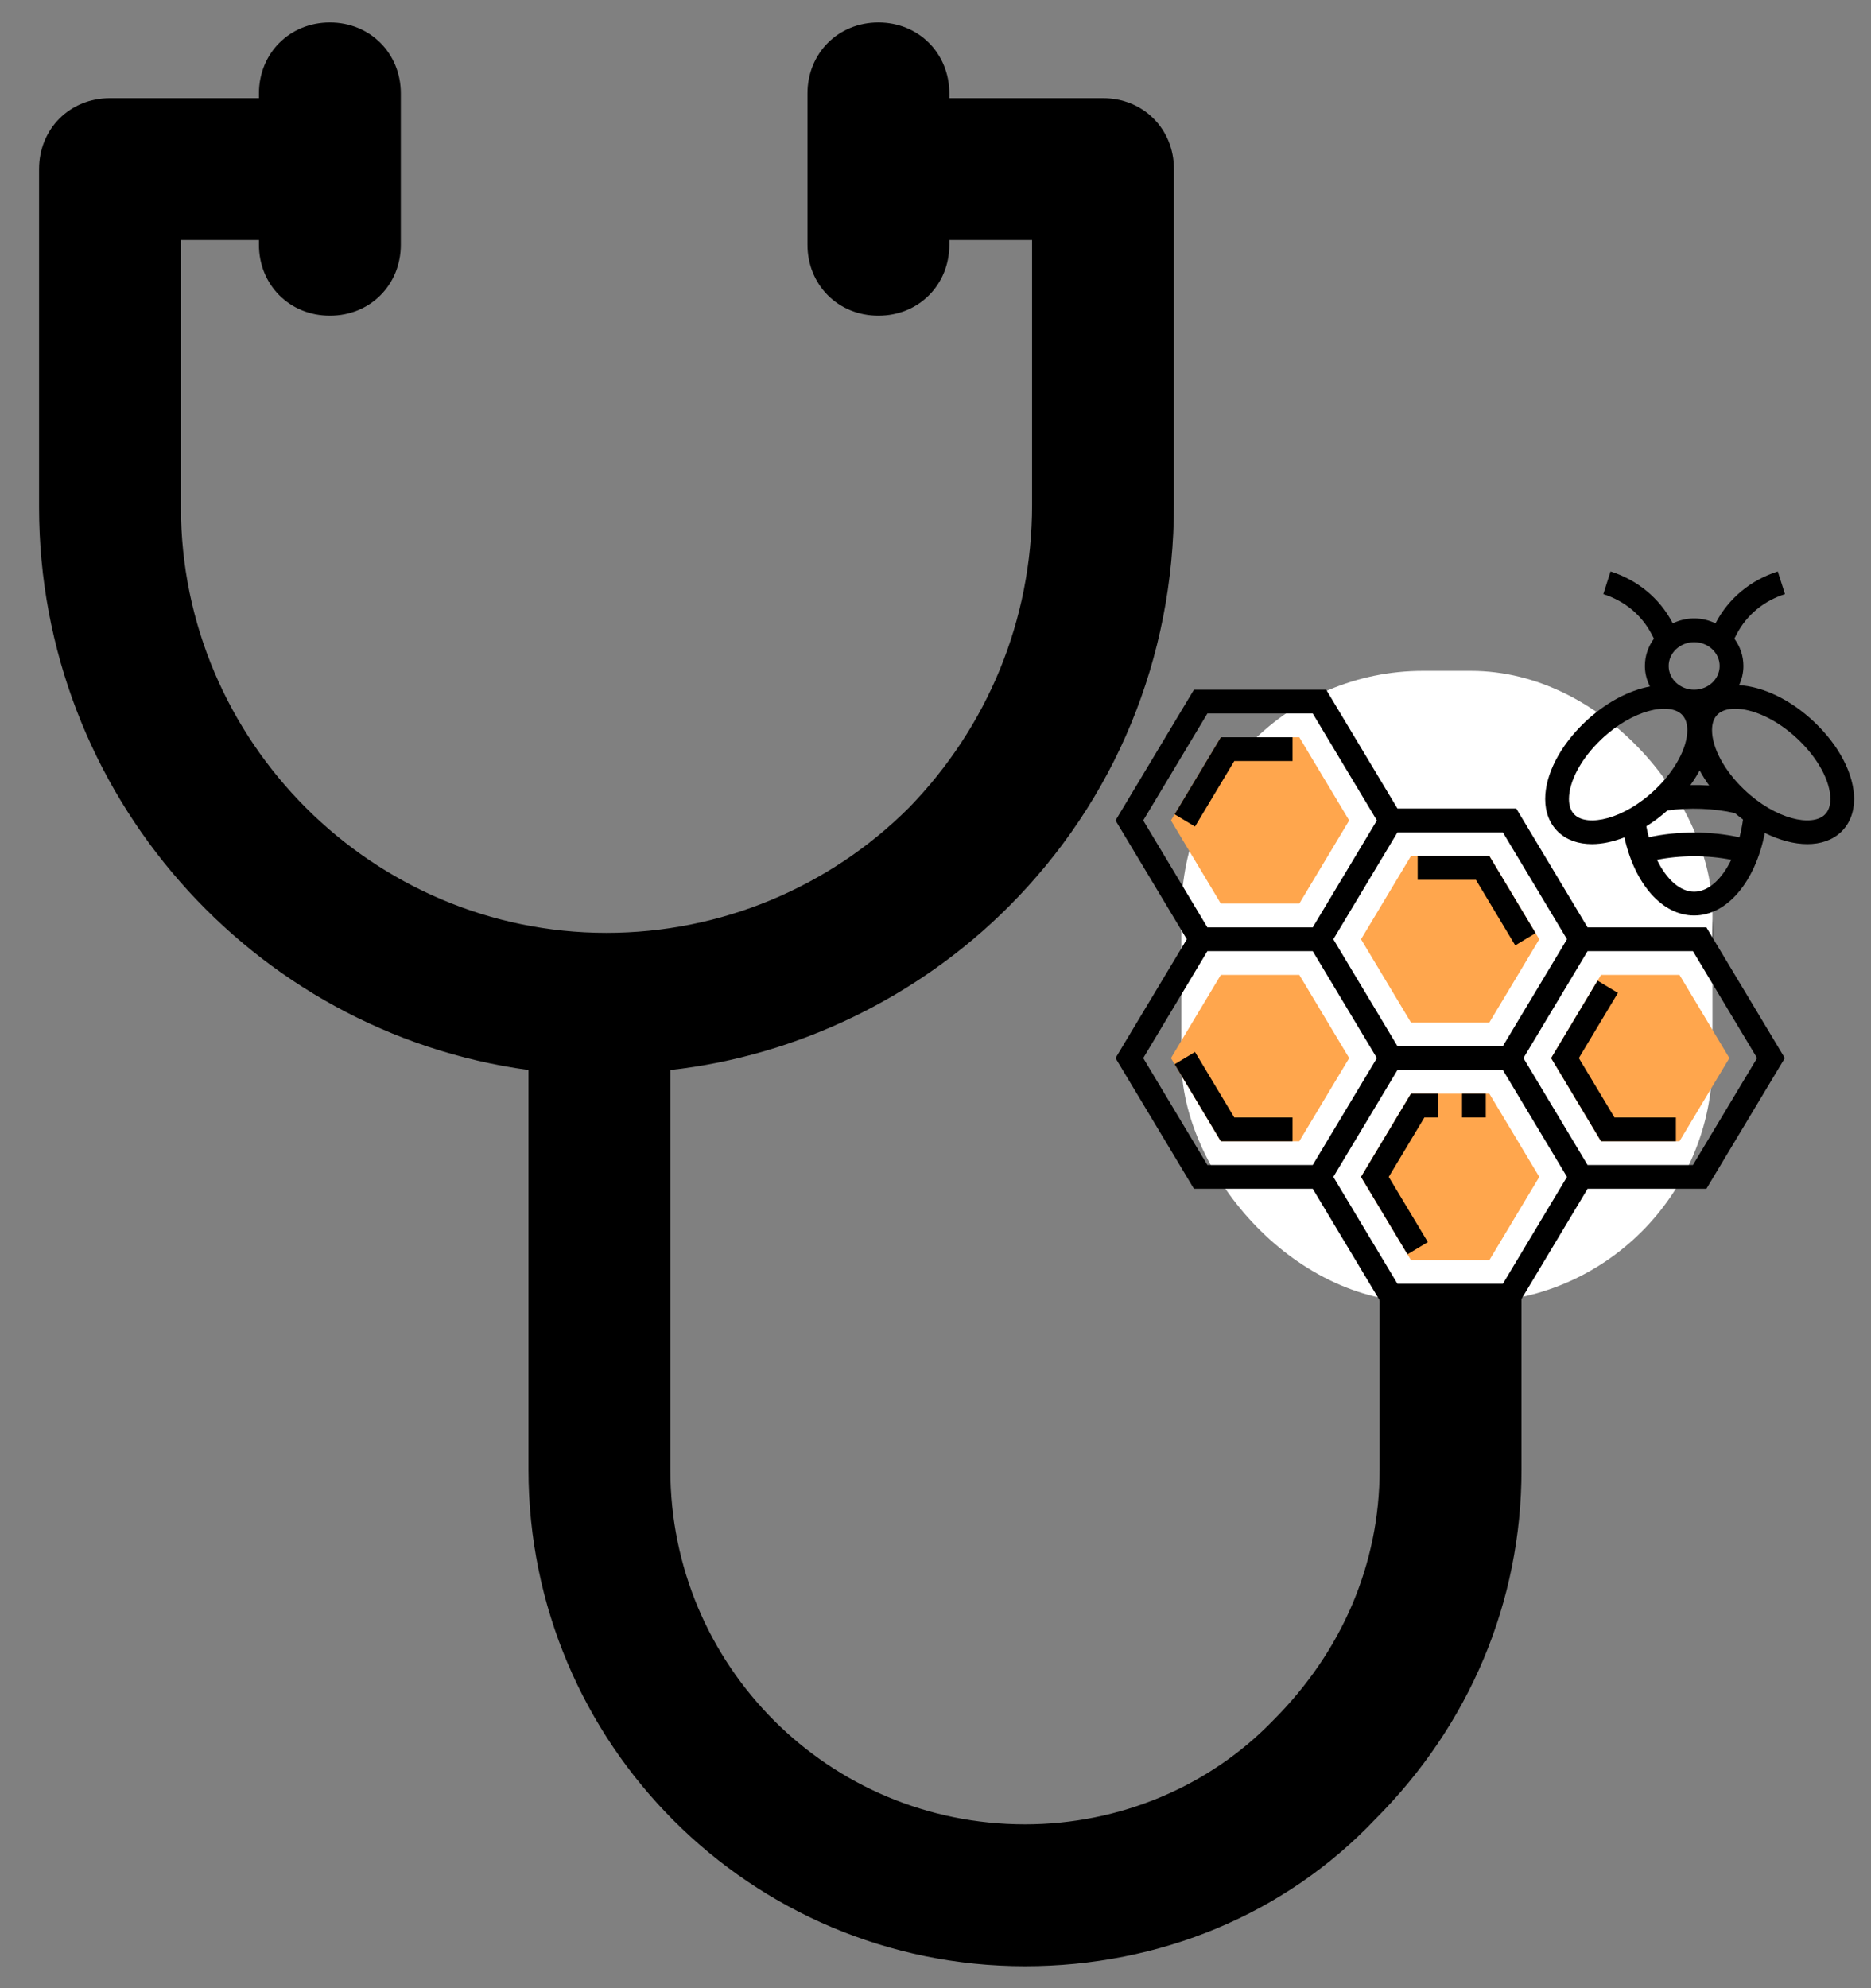 <svg version="1.1" id="Logo" xmlns="http://www.w3.org/2000/svg" xmlns:xlink="http://www.w3.org/1999/xlink" x="0px" y="0px" height="510pt" width="480pt" viewBox="0 0 480 510" style="enable-background:new 0 0 480 510;" xml:space="preserve">
	<rect x="0" y="0" width="480" height="510" fill="#808080" stroke="none"/>
	<g id="Estetoscópio" transform="matrix(1.161, 0, 0, 1.161, -762.541, -231.435)">
		<path id="Tubos Auriculares" d="m1035.322,406.495c0,-31.869 -26.122,-57.992 -57.992,-57.992s-57.992,26.122 -57.992,57.992c0,26.645 17.763,49.11 42.318,55.902l0,61.649c0,20.898 -8.359,40.229 -23.51,55.38c-14.106,14.629 -33.959,22.988 -54.857,22.988c-43.363,0 -78.367,-35.004 -78.367,-78.367l0,-88.294c28.212,-3.135 54.857,-16.196 74.71,-36.049c23.51,-23.51 36.571,-54.857 36.571,-88.816l0,-74.189c0,-8.882 -6.792,-15.673 -15.673,-15.673l-50.155,0l0,31.347l34.482,0l0,58.514c0,25.6 -9.927,49.11 -27.167,66.873c-17.763,17.763 -41.796,27.69 -66.873,27.69c-51.722,0 -94.041,-42.318 -94.041,-94.041l0,-59.037l33.437,0l0,-31.347l-49.11,0c-8.882,0 -15.673,6.792 -15.673,15.673l0,74.71c0,63.216 47.02,115.984 108.147,124.343l0,88.294c0,60.604 49.11,109.714 109.714,109.714c29.78,0 57.469,-11.494 77.322,-32.392c20.898,-20.898 32.392,-48.065 32.392,-77.322l0,-61.648c24.554,-6.792 42.317,-29.257 42.317,-55.902zm-57.991,26.645c-15.151,0 -26.645,-11.494 -26.645,-26.645c0,-15.151 11.494,-26.645 26.645,-26.645s26.645,11.494 26.645,26.645c0,15.151 -11.494,26.645 -26.645,26.645z" fill="#000000"/>
		<path id="Fone Esquerdo" d="m729.691,269.091c-8.882,0 -15.673,-6.792 -15.673,-15.673l0,-33.438c-0.001,-8.881 6.791,-15.673 15.673,-15.673s15.673,6.792 15.673,15.673l0,33.437c0,8.882 -6.792,15.674 -15.673,15.674z" fill="#000000"/>
		<path id="Fone Direito" d="m850.899,269.091c-8.882,0 -15.673,-6.792 -15.673,-15.673l0,-33.438c-0.001,-8.881 6.791,-15.673 15.673,-15.673s15.673,6.792 15.673,15.673l0,33.437c0,8.882 -6.791,15.674 -15.673,15.674z" fill="#000000"/>
	</g>
	<rect id="Tampão do Auscultador" fill="#fff" rx="62" stroke="#000" stroke-width="0" x="303.083" y="172.084" width="136.251" height="161.999"/>
	<g id="Favo de Mel">
		<g transform="matrix(0.381, 0, 0, 0.381, -61.575, -24.005)">
			<polygon points="983.667,671.373 950.074,615.373 983.667,559.373 1036.498,559.373 1070.09,615.373 1036.498,671.373 " fill="#FFA64D"/>
			<polygon points="1111.666,751.373 1078.074,695.373 1111.666,639.373 1164.498,639.373 1198.09,695.373 1164.498,751.373 " fill="#FFA64D"/>
			<polygon points="1239.666,831.373 1206.074,775.373 1239.666,719.373 1292.498,719.373 1326.09,775.373 1292.498,831.373 " fill="#FFA64D"/>
			<polygon points="983.667,831.373 950.074,775.373 983.667,719.373 1036.498,719.373 1070.09,775.373 1036.498,831.373 " fill="#FFA64D"/>
			<polygon points="1111.666,911.373 1078.074,855.373 1111.666,799.373 1164.498,799.373 1198.09,855.373 1164.498,911.373 " fill="#FFA64D"/>
		</g>
		<g transform="matrix(0.381, 0, 0, 0.381, -61.575, -24.005)">
			<polygon points="1031.962,575.373 1031.962,559.373 983.667,559.373 952.547,611.253 966.266,619.493 992.73,575.373 " fill="#000000"/>
			<polygon points="1181.898,699.493 1195.618,691.253 1164.498,639.373 1116.202,639.373 1116.202,655.373 1155.434,655.373 " fill="#000000"/>
			<path d="m1230.61,687.373l-48,-80l-80,0l-48,-80l-89.056,0l-52.8,88l48,80l-48,80l52.8,88l80,0l48,80l89.064,0l48,-80l80,0l52.8,-88l-52.8,-88l-80.008,0zm-13.856,8l-21.6,36l-21.6,36l-70.936,0l-21.6,-36l-21.6,-36l21.6,-36l21.6,-36l70.936,0l43.2,72zm-242.144,-152l70.936,0l43.2,72l-21.6,36l-21.6,36l-70.936,0l-43.2,-72l43.2,-72zm-43.2,232l43.2,-72l70.936,0l21.6,36l21.6,36l-21.6,36l-21.6,36l-70.936,0l-43.2,-72zm242.144,152l-70.936,0l-43.2,-72l21.6,-36l21.6,-36l70.936,0l21.6,36l21.6,36l-43.2,72zm128,-80l-70.936,0l-21.6,-36l-21.6,-36l21.6,-36l21.6,-36l70.936,0l43.2,72l-43.2,72z" fill="#000000"/>
			<polygon points="1224.73,775.373 1251.058,731.493 1237.338,723.253 1206.074,775.373 1239.666,831.373 1290.082,831.373 1290.082,815.373 1248.73,815.373 " fill="#000000"/>
			<polygon points="966.266,771.253 952.547,779.493 983.667,831.373 1031.962,831.373 1031.962,815.373 992.73,815.373 " fill="#000000"/>
			<rect x="1146.082" y="799.373" width="16" height="16" fill="#000000"/>
			<polygon points="1078.074,855.373 1109.338,907.493 1123.058,899.253 1096.73,855.373 1120.73,815.373 1130.082,815.373 1130.082,799.373 1111.666,799.373 " fill="#000000"/>
			<path d="m1383.498,549.341c-16.136,-15.384 -34.928,-24.104 -50.848,-25.016c1.832,-3.968 2.896,-8.336 2.896,-12.952c0,-6.856 -2.288,-13.176 -6.104,-18.384l1.712,-3.272c6.672,-12.712 18.168,-22.2 32.376,-26.72l-4.848,-15.248c-18.248,5.808 -33.064,18.072 -41.704,34.536l-0.208,0.392c-4.368,-2.048 -9.216,-3.304 -14.4,-3.304s-10.032,1.256 -14.4,3.304l-0.208,-0.392c-8.632,-16.472 -23.44,-28.736 -41.696,-34.536l-4.84,15.248c14.208,4.52 25.704,14.008 32.368,26.72l1.72,3.272c-3.816,5.208 -6.104,11.528 -6.104,18.384c0,4.976 1.28,9.624 3.392,13.832c-14.272,2.664 -30.064,10.928 -43.928,24.144c-16.656,15.856 -26.592,35.16 -26.592,51.6c0,9.04 3.04,16.712 8.792,22.192c5.8,5.52 13.72,8.168 22.72,8.168c6.808,0 14.24,-1.6 21.816,-4.528c6.968,31.424 25.392,52.592 46.96,52.592c22.264,0 41.176,-22.768 47.592,-55.584c9.888,4.888 19.768,7.52 28.608,7.52c9,0 16.92,-2.64 22.72,-8.168c5.752,-5.48 8.792,-13.152 8.792,-22.192c0,-16.44 -9.936,-35.744 -26.584,-51.608zm-77.416,32.328c1.832,3.432 4,6.84 6.432,10.2c-4.208,-0.288 -8.408,-0.384 -12.648,-0.312c2.336,-3.256 4.44,-6.56 6.216,-9.888zm13.464,-70.296c0,8.816 -7.704,16 -17.176,16c-9.464,0 -17.16,-7.184 -17.16,-16c0,-8.824 7.704,-16 17.16,-16c9.472,0 17.176,7.176 17.176,16zm-97.632,100.192c-2.544,-2.424 -3.832,-6 -3.832,-10.616c0,-11.976 8.288,-27.312 21.632,-40.032c21.224,-20.232 45.616,-25.16 54.216,-16.968c2.536,2.424 3.832,5.992 3.832,10.608c0,11.968 -8.288,27.312 -21.632,40.04c-21.216,20.248 -45.616,25.184 -54.216,16.968zm80.456,51.808c-9.504,0 -18.632,-8.344 -25.016,-21.48c15.736,-3.184 34.256,-3.2 49.992,-0.016c-6.368,13.096 -15.44,21.496 -24.976,21.496zm30.528,-36.624c-19.128,-4.288 -41.928,-4.312 -61.056,-0.048c-0.632,-2.392 -1.208,-4.84 -1.664,-7.384c4.832,-3.008 9.576,-6.56 14.16,-10.64c14.872,-2.104 31.536,-1.464 45.488,1.768c1.792,1.52 3.608,2.944 5.448,4.304c-0.576,4.16 -1.368,8.184 -2.376,12zm57.352,-15.184c-8.584,8.208 -32.984,3.272 -54.208,-16.968c-13.344,-12.728 -21.632,-28.072 -21.632,-40.04c0,-4.616 1.288,-8.184 3.832,-10.608c2.616,-2.496 6.704,-3.784 11.72,-3.784c11.448,0 27.736,6.68 42.496,20.752c13.336,12.72 21.624,28.056 21.624,40.032c0,4.616 -1.288,8.192 -3.832,10.616z" fill="#000000"/>
		</g>
	</g>
</svg>